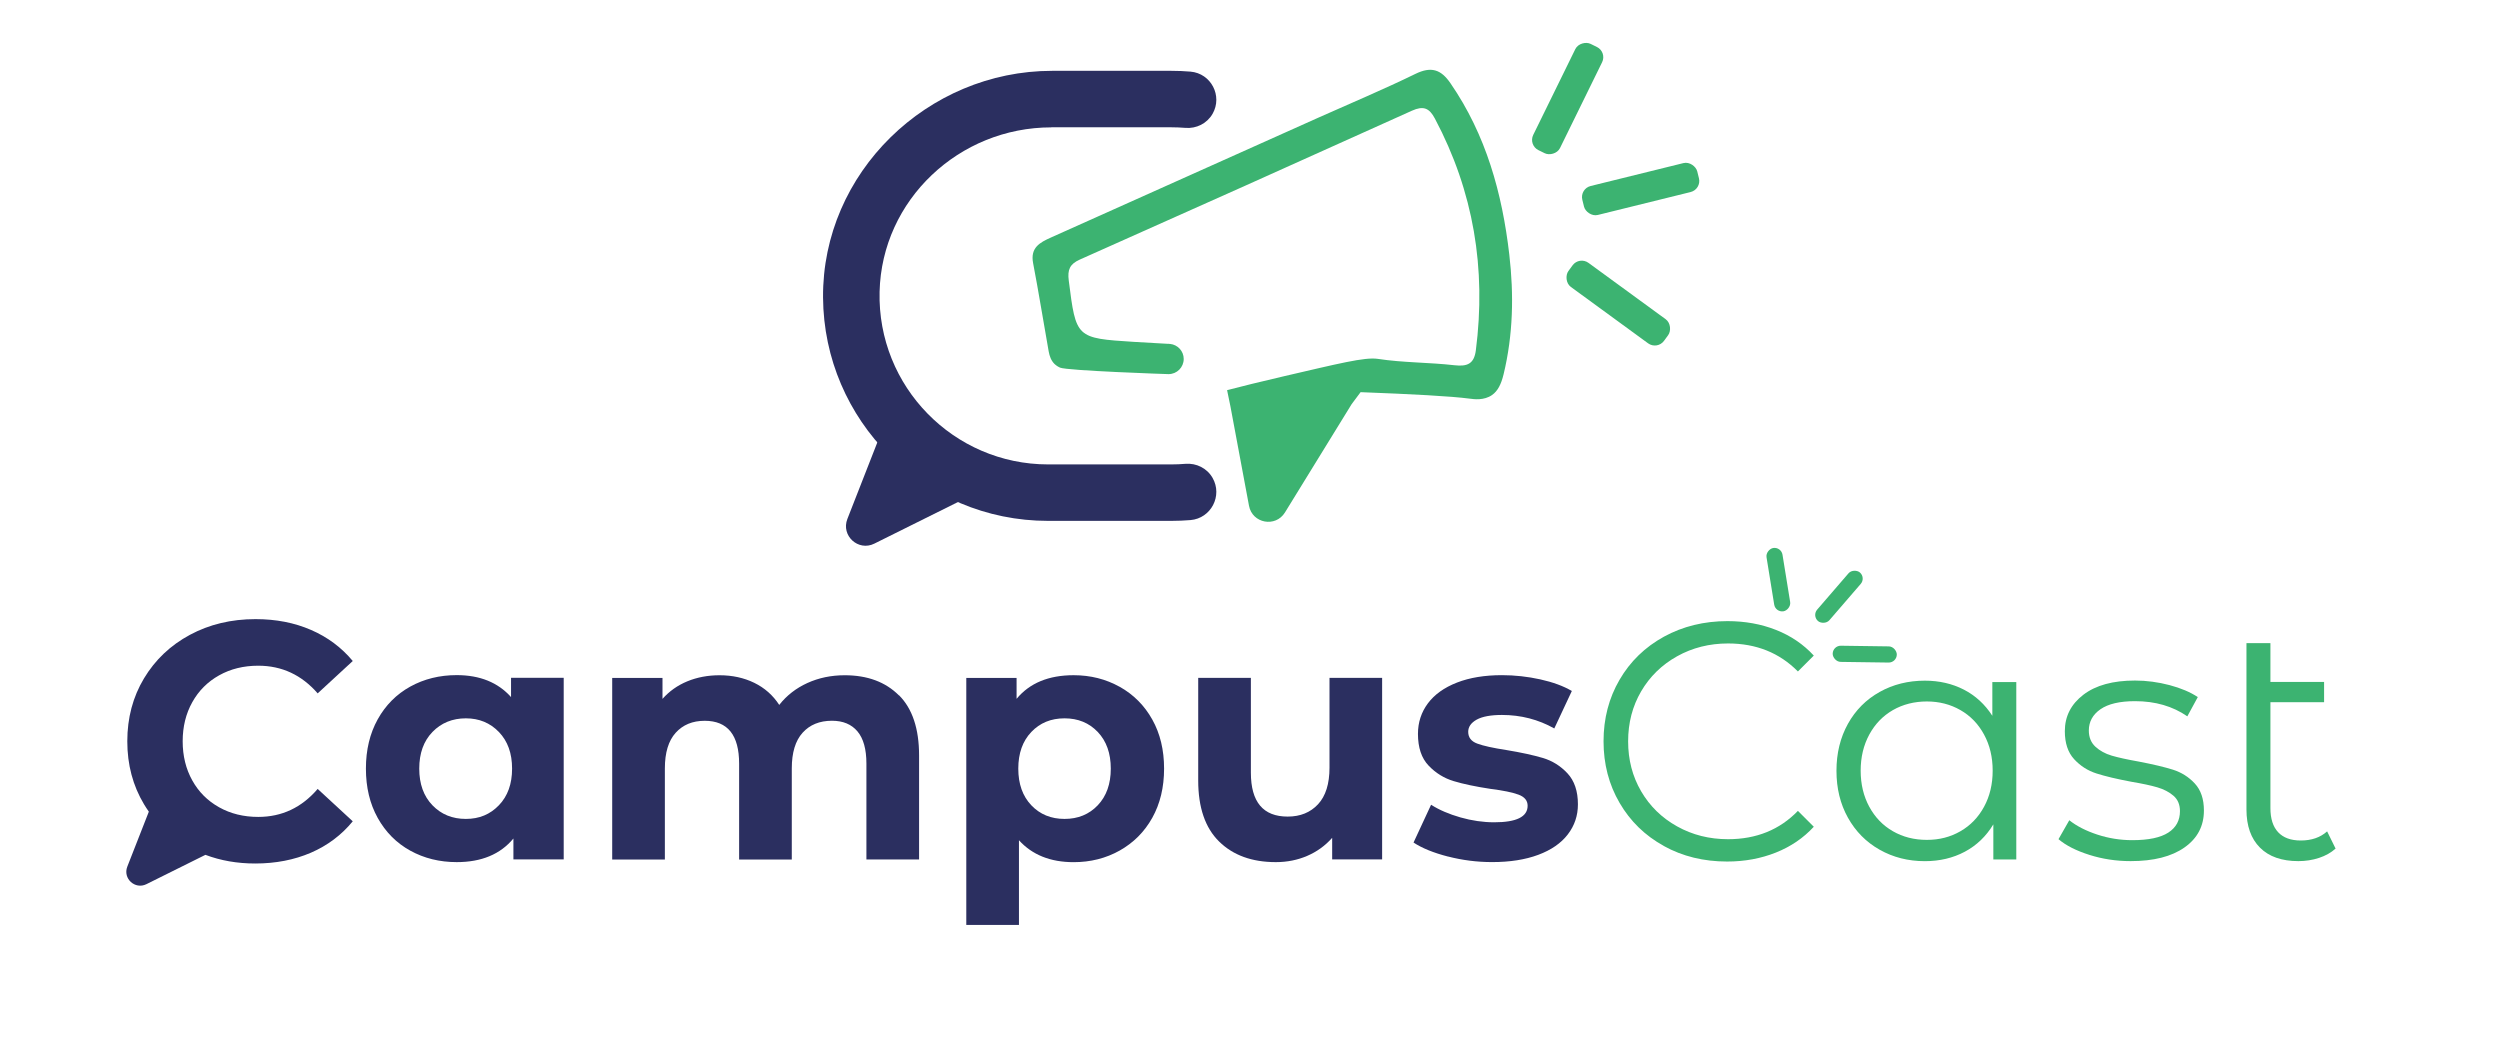 <?xml version="1.0" encoding="UTF-8"?>
<svg id="OBJECTS" xmlns="http://www.w3.org/2000/svg" viewBox="0 0 600 250">
  <defs>
    <style>
      .cls-1 {
        fill: #2b2f60;
      }

      .cls-2 {
        fill: #3cb371;
      }
    </style>
  </defs>
  <g>
    <path class="cls-2" d="M360.85,89.87c-.57,2.36-1.4,3.98-2.75,4.93-1.95,1.36-4.35,1.01-5.26,.89-4.7-.62-13.83-1.09-26.3-1.57-.72,.96-1.43,1.92-2.15,2.88l-16,25.99c-2.26,3.67-7.84,2.63-8.63-1.6l-4.46-23.87c-.32-1.59-.6-2.93-.8-3.88,3.23-.84,7.95-2.03,13.68-3.35,12.89-2.98,19.36-4.64,22.5-4.16,6.07,.93,12.29,.83,18.41,1.53,3.07,.35,4.69-.34,5.11-3.57,2.52-19.57-.53-38.13-9.82-55.62-1.35-2.56-2.77-3.14-5.52-1.9-26.53,11.99-53.11,23.89-79.71,35.73-2.42,1.08-2.98,2.46-2.65,5.02,1.76,13.83,1.7,13.84,15.64,14.73,2.65,.17,5.29,.31,8.2,.47,.04-.01,.07-.01,.11-.01,.09,0,.17,.02,.25,.03,.04,0,.07,0,.11,0h0c1.84,.19,3.28,1.72,3.28,3.61,0,2.01-1.63,3.64-3.64,3.64-.31,0-24.36-.82-26.05-1.56-.77-.34-1.31-.87-1.31-.87-.81-.79-1.2-1.86-1.41-3.03-1.26-7.05-2.38-14.12-3.73-21.15-.73-3.75,1.6-4.98,4.33-6.2,21.42-9.58,42.82-19.19,64.23-28.79,7.74-3.46,15.58-6.74,23.19-10.46,3.78-1.84,6.13-1.08,8.4,2.23,8.55,12.41,12.42,26.41,14.13,41.13,1.12,9.64,.93,19.24-1.38,28.78Z"/>
    <path class="cls-1" d="M252.3,30.55h28.84c1.13,0,2.24,.05,3.35,.14,2.65,.22,5.19-1.06,6.52-3.36h0c2.47-4.3-.35-9.72-5.29-10.14-1.51-.13-3.04-.19-4.58-.19h-28.64c-29.92,0-55.18,24.48-54.97,54.39,.1,14.76,6.13,28.12,15.82,37.81,9.77,9.77,23.27,15.81,38.19,15.81h29.6c1.54,0,3.07-.07,4.58-.19,4.94-.42,7.76-5.85,5.29-10.14h0c-1.32-2.3-3.87-3.58-6.52-3.36-1.11,.09-2.22,.14-3.35,.14h-29.6c-22.64,0-40.99-18.68-40.44-41.43,.53-22.08,19.12-39.46,41.2-39.46Z"/>
    <path class="cls-1" d="M213.12,99.63l-9.75,24.92c-1.57,4.01,2.62,7.84,6.47,5.92l27.33-13.59-24.05-17.25Z"/>
    <rect class="cls-2" x="379.55" y="41.8" width="28.41" height="7.16" rx="2.73" ry="2.73" transform="translate(.6 95.7) rotate(-13.87)"/>
    <rect class="cls-2" x="362.06" y="20.09" width="28.41" height="7.16" rx="2.73" ry="2.73" transform="translate(189.28 351.04) rotate(-63.87)"/>
    <rect class="cls-2" x="374.17" y="69.17" width="28.41" height="7.16" rx="2.73" ry="2.73" transform="translate(117.6 -215.01) rotate(36.13)"/>
  </g>
  <path class="cls-1" d="M135.29,162.68v43.58h-12.07v-5.02c-3.13,3.78-7.67,5.67-13.61,5.67-4.1,0-7.82-.92-11.14-2.75-3.32-1.83-5.93-4.46-7.82-7.86-1.89-3.4-2.83-7.34-2.83-11.83s.94-8.42,2.83-11.83c1.89-3.4,4.5-6.02,7.82-7.86,3.32-1.83,7.03-2.75,11.14-2.75,5.56,0,9.91,1.76,13.04,5.27v-4.62h12.64Zm-15.55,30.58c2.11-2.19,3.16-5.12,3.16-8.79s-1.05-6.6-3.16-8.79c-2.11-2.19-4.75-3.28-7.94-3.28s-5.91,1.09-8.02,3.28c-2.11,2.19-3.16,5.12-3.16,8.79s1.05,6.6,3.16,8.79c2.11,2.19,4.78,3.28,8.02,3.28s5.83-1.09,7.94-3.28Z"/>
  <path class="cls-1" d="M215.76,166.86c3.21,3.21,4.82,8.03,4.82,14.46v24.95h-12.64v-23c0-3.46-.72-6.04-2.15-7.74-1.43-1.7-3.47-2.55-6.12-2.55-2.97,0-5.32,.96-7.05,2.88-1.73,1.92-2.59,4.77-2.59,8.55v21.87h-12.64v-23c0-6.86-2.75-10.29-8.26-10.29-2.92,0-5.24,.96-6.97,2.88-1.73,1.92-2.59,4.77-2.59,8.55v21.87h-12.64v-43.58h12.07v5.02c1.62-1.83,3.6-3.24,5.95-4.21,2.35-.97,4.93-1.46,7.74-1.46,3.08,0,5.86,.61,8.34,1.82,2.48,1.21,4.48,2.98,5.99,5.3,1.78-2.27,4.04-4.02,6.76-5.26,2.73-1.24,5.71-1.86,8.95-1.86,5.45,0,9.79,1.61,13,4.82Z"/>
  <path class="cls-1" d="M268.73,164.83c3.32,1.86,5.93,4.48,7.82,7.86,1.89,3.38,2.83,7.3,2.83,11.79s-.95,8.41-2.83,11.79c-1.89,3.38-4.5,5.99-7.82,7.86-3.32,1.86-7.01,2.79-11.06,2.79-5.56,0-9.94-1.75-13.12-5.26v20.33h-12.64v-59.29h12.07v5.02c3.13-3.78,7.69-5.67,13.69-5.67,4.05,0,7.74,.93,11.06,2.79Zm-5.26,28.43c2.08-2.19,3.12-5.12,3.12-8.79s-1.04-6.6-3.12-8.79c-2.08-2.19-4.74-3.28-7.98-3.28s-5.9,1.09-7.98,3.28c-2.08,2.19-3.12,5.12-3.12,8.79s1.04,6.6,3.12,8.79c2.08,2.19,4.74,3.28,7.98,3.28s5.9-1.09,7.98-3.28Z"/>
  <path class="cls-1" d="M331.71,162.68v43.58h-11.99v-5.18c-1.67,1.89-3.67,3.33-5.99,4.33-2.32,1-4.83,1.5-7.53,1.5-5.72,0-10.26-1.65-13.61-4.94-3.35-3.29-5.02-8.18-5.02-14.66v-24.62h12.64v22.76c0,7.02,2.94,10.53,8.83,10.53,3.02,0,5.45-.98,7.29-2.96,1.83-1.97,2.75-4.9,2.75-8.79v-21.55h12.64Z"/>
  <path class="cls-1" d="M347.51,205.57c-3.46-.89-6.21-2.01-8.26-3.36l4.21-9.07c1.94,1.24,4.29,2.25,7.05,3.04,2.75,.78,5.45,1.17,8.1,1.17,5.35,0,8.02-1.32,8.02-3.97,0-1.24-.73-2.13-2.19-2.67s-3.7-1-6.72-1.38c-3.56-.54-6.51-1.16-8.83-1.86-2.32-.7-4.33-1.94-6.03-3.73-1.7-1.78-2.55-4.32-2.55-7.61,0-2.75,.8-5.2,2.39-7.33,1.59-2.13,3.92-3.79,6.97-4.98,3.05-1.19,6.66-1.78,10.81-1.78,3.08,0,6.14,.34,9.19,1.01,3.05,.68,5.58,1.61,7.57,2.79l-4.21,8.99c-3.83-2.16-8.02-3.24-12.56-3.24-2.7,0-4.73,.38-6.08,1.13-1.35,.76-2.02,1.73-2.02,2.92,0,1.35,.73,2.3,2.19,2.83,1.46,.54,3.78,1.05,6.97,1.54,3.56,.59,6.48,1.23,8.75,1.9,2.27,.68,4.24,1.9,5.91,3.69s2.51,4.27,2.51,7.45c0,2.7-.81,5.1-2.43,7.21-1.62,2.11-3.98,3.74-7.09,4.9-3.11,1.16-6.79,1.74-11.06,1.74-3.62,0-7.16-.45-10.61-1.34Z"/>
  <path class="cls-2" d="M399.31,203.02c-4.51-2.48-8.05-5.93-10.61-10.33-2.57-4.4-3.85-9.33-3.85-14.78s1.28-10.38,3.85-14.78c2.56-4.4,6.12-7.84,10.65-10.33,4.54-2.48,9.61-3.73,15.23-3.73,4.21,0,8.1,.7,11.66,2.11,3.56,1.4,6.59,3.46,9.07,6.16l-3.81,3.81c-4.43-4.48-10.02-6.72-16.77-6.72-4.48,0-8.56,1.03-12.23,3.08-3.67,2.05-6.55,4.86-8.63,8.42-2.08,3.56-3.12,7.56-3.12,11.99s1.04,8.42,3.12,11.99c2.08,3.56,4.95,6.37,8.63,8.42,3.67,2.05,7.75,3.08,12.23,3.08,6.8,0,12.39-2.27,16.77-6.8l3.81,3.81c-2.48,2.7-5.52,4.77-9.11,6.2-3.59,1.43-7.49,2.15-11.7,2.15-5.62,0-10.68-1.24-15.19-3.73Z"/>
  <path class="cls-2" d="M483.91,163.66v42.61h-5.51v-8.42c-1.73,2.86-4.01,5.05-6.84,6.56-2.83,1.51-6.04,2.27-9.6,2.27-4,0-7.61-.92-10.85-2.75-3.24-1.83-5.78-4.4-7.61-7.69-1.84-3.29-2.75-7.05-2.75-11.26s.92-7.96,2.75-11.26c1.83-3.29,4.37-5.84,7.61-7.65,3.24-1.81,6.86-2.71,10.85-2.71,3.46,0,6.57,.72,9.36,2.15,2.78,1.43,5.06,3.52,6.84,6.28v-8.1h5.75Zm-13.41,35.84c2.4-1.38,4.29-3.33,5.67-5.87,1.38-2.54,2.07-5.43,2.07-8.67s-.69-6.13-2.07-8.67c-1.38-2.54-3.27-4.5-5.67-5.87-2.4-1.38-5.09-2.07-8.06-2.07s-5.74,.69-8.14,2.07c-2.4,1.38-4.29,3.33-5.67,5.87-1.38,2.54-2.07,5.43-2.07,8.67s.69,6.13,2.07,8.67c1.38,2.54,3.27,4.5,5.67,5.87,2.4,1.38,5.12,2.07,8.14,2.07s5.66-.69,8.06-2.07Z"/>
  <path class="cls-2" d="M501.45,205.17c-3.16-1-5.63-2.25-7.41-3.77l2.59-4.54c1.78,1.41,4.02,2.55,6.72,3.44,2.7,.89,5.51,1.34,8.42,1.34,3.89,0,6.76-.61,8.63-1.82s2.79-2.93,2.79-5.14c0-1.57-.51-2.79-1.54-3.69-1.03-.89-2.32-1.57-3.89-2.03-1.57-.46-3.64-.9-6.24-1.34-3.46-.65-6.24-1.31-8.34-1.98-2.11-.67-3.9-1.82-5.39-3.44-1.49-1.62-2.23-3.86-2.23-6.72,0-3.56,1.49-6.48,4.46-8.75,2.97-2.27,7.1-3.4,12.39-3.4,2.75,0,5.51,.37,8.26,1.09,2.75,.73,5.02,1.69,6.8,2.88l-2.51,4.62c-3.51-2.43-7.7-3.64-12.55-3.64-3.67,0-6.44,.65-8.3,1.94s-2.79,3-2.79,5.1c0,1.62,.53,2.92,1.58,3.89,1.05,.97,2.36,1.69,3.93,2.15,1.57,.46,3.73,.93,6.48,1.42,3.4,.65,6.13,1.3,8.18,1.94,2.05,.65,3.81,1.75,5.26,3.32,1.46,1.57,2.19,3.73,2.19,6.48,0,3.73-1.55,6.68-4.66,8.87-3.11,2.19-7.41,3.28-12.92,3.28-3.46,0-6.76-.5-9.92-1.5Z"/>
  <path class="cls-2" d="M560.53,203.67c-1.08,.97-2.4,1.71-3.97,2.23-1.57,.51-3.21,.77-4.94,.77-4,0-7.08-1.08-9.23-3.24-2.16-2.16-3.24-5.21-3.24-9.15v-39.93h5.75v9.31h12.88v4.86h-12.88v25.43c0,2.54,.62,4.47,1.86,5.79s3.05,1.98,5.43,1.98c2.59,0,4.7-.73,6.32-2.19l2.03,4.13Z"/>
  <path class="cls-1" d="M76.24,189.34l8.42,7.77c-2.7,3.3-6.05,5.81-10.04,7.54-4,1.72-8.45,2.59-13.37,2.59-4.29,0-8.28-.69-11.95-2.08l-14.16,7.04c-2.73,1.36-5.7-1.36-4.59-4.2l5.17-13.2c-.41-.58-.79-1.17-1.16-1.78-2.67-4.45-4.01-9.49-4.01-15.11s1.34-10.65,4.01-15.1c2.68-4.46,6.35-7.94,11.02-10.45s9.92-3.77,15.75-3.77c4.92,0,9.36,.87,13.33,2.6,3.97,1.72,7.3,4.21,10,7.45l-8.42,7.77c-3.84-4.42-8.59-6.64-14.26-6.64-3.51,0-6.64,.77-9.39,2.31-2.76,1.54-4.91,3.69-6.44,6.44-1.54,2.75-2.31,5.89-2.31,9.39s.77,6.65,2.31,9.4c1.53,2.76,3.68,4.9,6.44,6.44,2.75,1.54,5.88,2.31,9.39,2.31,5.67,0,10.42-2.24,14.26-6.72Z"/>
  <rect class="cls-2" x="433.65" y="141.29" width="15.39" height="3.88" rx="1.94" ry="1.94" transform="translate(44.54 383.73) rotate(-49.2)"/>
  <rect class="cls-2" x="419.11" y="137.17" width="15.39" height="3.88" rx="1.94" ry="1.94" transform="translate(357.72 582.67) rotate(-99.2)"/>
  <rect class="cls-2" x="439.84" y="155.06" width="15.39" height="3.88" rx="1.94" ry="1.94" transform="translate(2.24 -6.24) rotate(.8)"/>
</svg>